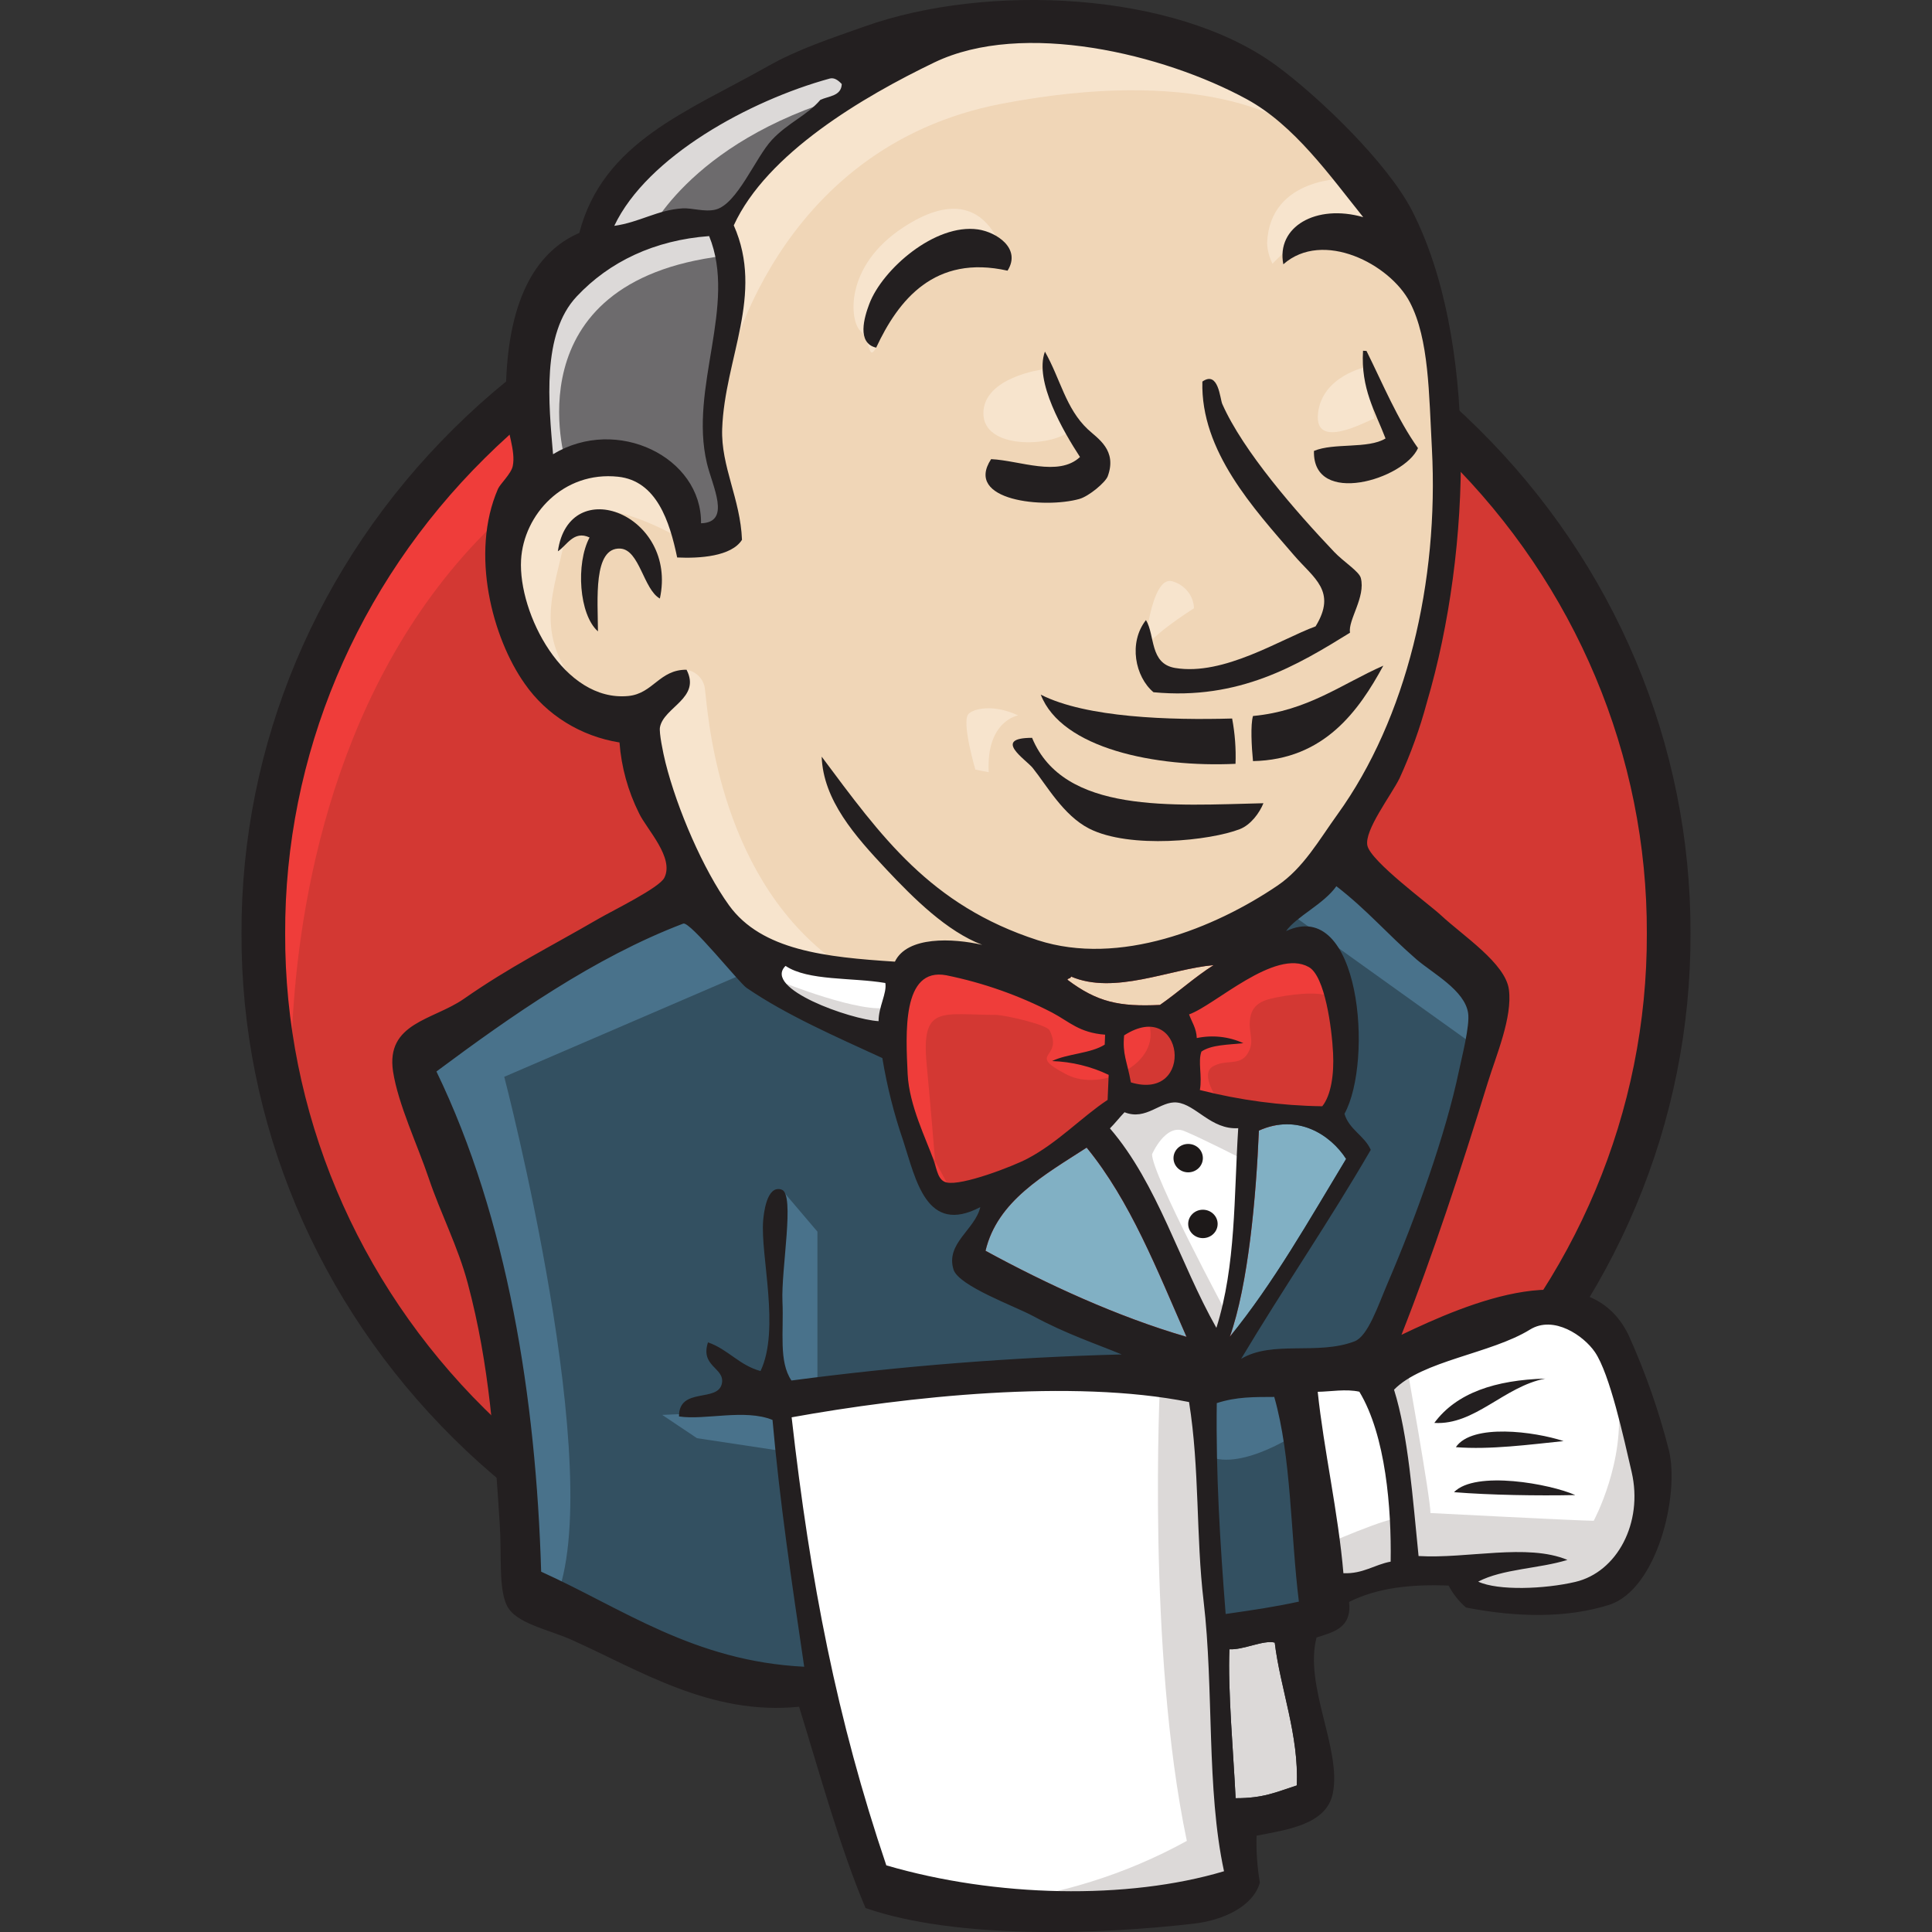 <?xml version="1.0" encoding="UTF-8"?>
<svg width="20px" height="20px" viewBox="0 0 20 20" version="1.1" xmlns="http://www.w3.org/2000/svg" xmlns:xlink="http://www.w3.org/1999/xlink">
    <rect x="0" y="0" width="20" height="20" fill="#333333" stroke="none"/>
    <title>Jenkins</title>
    <g id="Jenkins" stroke="none" stroke-width="1" fill="none" fill-rule="evenodd">
        <g id="Jekins">
            <polygon id="Frame" points="0 0 20 0 20 20 0 20"></polygon>
            <g id="jenkins" transform="translate(2.5, 0)">
                <g id="g3393" transform="translate(0, 0)">
                    <path d="M14.774,9.637 C14.774,13.6 11.517,16.812 7.5,16.812 C3.483,16.812 0.226,13.6 0.226,9.637 C0.226,5.675 3.483,2.463 7.5,2.463 C11.517,2.463 14.774,5.675 14.774,9.637" id="path22" fill="#D33833"></path>
                    <path d="M0.523,11.414 C0.523,11.414 -0.004,3.932 7.145,3.719 L6.647,2.917 L2.767,4.173 L1.659,5.402 L0.689,7.192 L0.135,9.277 L0.301,10.666" id="path24" fill="#EF3D3A" fill-rule="nonzero"></path>
                    <path d="M2.518,4.743 C1.188,6.059 0.446,7.826 0.452,9.664 C0.446,11.502 1.188,13.269 2.518,14.585 C3.825,15.885 5.622,16.62 7.5,16.621 C9.378,16.62 11.175,15.885 12.482,14.585 C13.812,13.269 14.554,11.502 14.548,9.664 C14.554,7.826 13.812,6.059 12.482,4.743 C11.175,3.443 9.378,2.708 7.5,2.707 C5.622,2.708 3.825,3.443 2.518,4.743 Z M2.195,14.89 C0.782,13.492 -0.006,11.616 3.4888227e-05,9.664 C-0.006,7.712 0.782,5.836 2.195,4.439 C3.587,3.054 5.501,2.273 7.5,2.272 C9.499,2.273 11.413,3.054 12.805,4.439 C14.218,5.836 15.006,7.712 15,9.664 C15.006,11.616 14.218,13.492 12.805,14.89 C11.413,16.274 9.499,17.055 7.5,17.057 C5.501,17.055 3.587,16.274 2.195,14.89" id="path26" fill="#231F20" fill-rule="nonzero"></path>
                    <polyline id="path28" fill="#F0D6B7" points="10.562 9.677 9.454 9.838 7.957 9.998 6.987 10.025 6.045 9.998 5.325 9.784 4.687 9.116 4.188 7.753 4.078 7.459 3.413 7.246 3.025 6.631 2.748 5.749 3.052 4.974 3.773 4.734 4.355 5.001 4.632 5.589 4.964 5.535 5.075 5.402 4.964 4.787 4.937 4.012 5.103 2.943 5.096 2.333 5.602 1.554 6.488 0.939 8.04 0.298 9.758 0.538 11.255 1.58 11.948 2.649 12.391 3.424 12.502 5.348 12.169 7.005 11.56 8.475 10.978 9.25"></polyline>
                    <polyline id="path30" fill="#335061" points="9.62 14.3 5.657 14.46 5.657 15.102 5.99 17.346 5.823 17.533 3.052 16.625 2.858 16.304 2.581 13.285 1.944 11.468 1.805 11.04 4.022 9.57 4.715 9.303 5.325 10.025 5.851 10.479 6.461 10.666 6.738 10.746 7.07 12.136 7.32 12.429 7.957 12.216 7.514 13.044 9.925 14.14 9.62 14.3"></polyline>
                    <polyline id="path32" fill="#6D6B6D" points="3.052 4.974 3.773 4.734 4.355 5.001 4.632 5.589 4.964 5.535 5.048 5.215 4.881 4.6 5.048 3.13 4.909 2.329 5.408 1.768 6.488 0.939 6.184 0.538 4.66 1.26 4.022 1.741 3.662 2.489 3.108 3.211 2.941 4.066 3.052 4.974"></polyline>
                    <path d="M4.188,2.462 C4.188,2.462 4.604,1.474 6.267,0.993 C7.929,0.512 6.35,0.645 6.35,0.645 L4.549,1.313 L3.856,1.981 L3.551,2.516 L4.188,2.462" id="path34" fill="#DCD9D8"></path>
                    <path d="M3.357,4.787 C3.357,4.787 2.775,2.917 4.992,2.649 L4.909,2.329 L3.385,2.676 L2.941,4.066 L3.052,4.974 L3.357,4.787" id="path36" fill="#DCD9D8"></path>
                    <path d="M4.244,7.272 L4.607,6.933 C4.712,6.952 4.79,7.036 4.798,7.139 C4.826,7.326 4.909,9.009 6.101,9.918 C6.209,10.001 5.214,9.784 5.214,9.784 L4.327,8.448" id="path38" fill="#F7E4CD"></path>
                    <path d="M9.343,6.765 C9.343,6.765 9.407,5.955 9.634,6.017 C9.764,6.053 9.856,6.166 9.86,6.297 C9.86,6.297 9.311,6.64 9.343,6.765" id="path40" fill="#F7E4CD"></path>
                    <path d="M11.643,3.798 C11.643,3.798 11.186,3.891 11.144,4.279 C11.102,4.668 11.643,4.36 11.726,4.333" id="path42" fill="#F7E4CD" fill-rule="nonzero"></path>
                    <path d="M8.29,3.825 C8.29,3.825 7.68,3.905 7.68,4.279 C7.68,4.654 8.373,4.627 8.567,4.467" id="path44" fill="#F7E4CD" fill-rule="nonzero"></path>
                    <path d="M4.521,5.562 C4.521,5.562 3.468,4.947 3.357,5.535 C3.246,6.123 2.997,6.551 3.523,7.165 L3.163,7.059 L2.831,6.23 L2.72,5.429 L3.357,4.787 L4.078,4.841 L4.493,5.161 L4.521,5.562" id="path46" fill="#F7E4CD"></path>
                    <path d="M5.02,3.879 C5.02,3.879 5.491,1.527 7.874,1.073 C9.836,0.699 10.867,1.153 11.255,1.581 C11.255,1.581 9.509,-0.424 7.846,0.191 C6.184,0.806 4.964,1.928 4.992,2.649 C5.039,3.878 5.02,3.879 5.02,3.879" id="path48" fill="#F7E4CD"></path>
                    <path d="M11.449,1.848 C11.449,1.848 10.645,1.821 10.617,2.516 C10.62,2.59 10.639,2.663 10.673,2.73 C10.673,2.73 11.31,2.035 11.698,2.409" id="path50" fill="#F7E4CD"></path>
                    <path d="M7.93,2.802 C7.93,2.802 7.792,1.735 6.849,2.355 C6.239,2.756 6.295,3.317 6.405,3.424 C6.516,3.531 6.486,3.746 6.57,3.599 C6.655,3.451 6.627,2.97 6.932,2.836 C7.237,2.703 7.736,2.554 7.93,2.802" id="path52" fill="#F7E4CD"></path>
                    <path d="M5.325,10.025 L2.72,11.147 C2.72,11.147 3.801,15.289 3.246,16.571 L2.858,16.438 L2.831,14.861 L2.11,11.868 L1.805,11.04 L4.521,9.276 L5.325,10.025" id="path54" fill="#49728B"></path>
                    <path d="M5.592,12.315 L5.962,12.75 L5.962,14.354 L5.519,14.354 C5.519,14.354 5.463,13.231 5.463,13.098 C5.463,12.964 5.519,12.483 5.519,12.483" id="path56" fill="#49728B"></path>
                    <polyline id="path58" fill="#49728B" points="5.602 14.594 4.355 14.647 4.715 14.888 5.602 15.022"></polyline>
                    <polyline id="path60" fill="#335061" points="9.869 14.327 10.895 14.3 11.144 16.759 10.091 16.892 9.869 14.327"></polyline>
                    <path d="M10.146,14.327 L11.698,14.247 C11.698,14.247 12.335,12.697 12.335,12.617 C12.335,12.536 12.89,10.372 12.89,10.372 L11.643,9.116 L11.393,8.902 L10.728,9.544 L10.728,12.029 L10.146,14.327" id="path62" fill="#335061"></path>
                    <path d="M10.839,14.14 L9.869,14.327 L10.008,15.075 C10.368,15.235 10.978,14.808 10.978,14.808" id="path64" fill="#49728B"></path>
                    <polyline id="path66" fill="#49728B" points="10.867 9.464 12.807 10.853 12.862 10.212 11.393 8.902 10.867 9.464"></polyline>
                    <polyline id="path68" fill="#FFFFFF" points="6.563 19.591 5.99 17.346 5.704 15.69 5.657 14.46 8.254 14.327 9.869 14.327 9.722 17.133 9.972 19.297 9.944 19.698 7.838 19.858 6.563 19.591"></polyline>
                    <path d="M9.509,14.3 C9.509,14.3 9.37,17.079 9.786,19.057 C9.155,19.404 8.457,19.622 7.735,19.698 L10.063,19.618 L10.34,19.457 L10.008,15.075 L9.925,14.14" id="path70" fill="#DCD9D8"></path>
                    <polyline id="path72" fill="#FFFFFF" points="11.191 16.545 12.272 16.251 14.322 16.144 14.627 15.236 14.073 13.659 13.436 13.579 12.549 13.846 11.698 14.247 11.247 14.167 10.895 14.3"></polyline>
                    <path d="M11.172,16.01 C11.172,16.01 11.892,15.69 12.003,15.716 L11.698,14.247 L12.058,14.113 C12.058,14.113 12.308,15.503 12.308,15.663 C12.308,15.663 13.86,15.743 13.998,15.743 C13.998,15.743 14.331,15.128 14.247,14.487 L14.552,15.342 L14.58,15.823 L14.137,16.465 L13.638,16.571 L12.807,16.545 L12.529,16.197 L11.56,16.331 L11.255,16.438" id="path74" fill="#DCD9D8"></path>
                    <path d="M10.083,14.113 L9.473,12.617 L8.836,11.735 C8.836,11.735 8.974,11.361 9.168,11.361 L9.806,11.361 L10.415,11.575 L10.36,12.563 L10.083,14.113" id="path76" fill="#FFFFFF" fill-rule="nonzero"></path>
                    <path d="M10.202,13.605 C10.202,13.605 9.426,12.162 9.426,11.949 C9.426,11.949 9.564,11.628 9.758,11.708 C9.952,11.788 10.368,12.002 10.368,12.002 L10.368,11.494 L9.426,11.307 L8.789,11.387 L9.869,13.846 L10.091,13.873" id="path78" fill="#DCD9D8"></path>
                    <polyline id="path80" fill="#FFFFFF" fill-rule="nonzero" points="6.813 10.078 6.045 9.998 5.325 9.784 5.325 10.025 5.677 10.399 6.785 10.88"></polyline>
                    <path d="M5.574,10.158 C5.574,10.158 6.433,10.506 6.71,10.426 L6.738,10.746 L5.962,10.586 L5.491,10.265 L5.574,10.158" id="path82" fill="#DCD9D8"></path>
                    <path d="M11.188,11.452 C10.76,11.446 10.335,11.389 9.921,11.284 C9.946,11.137 9.899,10.992 9.937,10.886 C10.041,10.814 10.215,10.815 10.371,10.799 C10.221,10.73 10.051,10.712 9.889,10.746 C9.885,10.644 9.838,10.581 9.809,10.501 C10.073,10.41 10.698,9.813 11.049,10.011 C11.216,10.105 11.287,10.642 11.3,10.902 C11.311,11.119 11.28,11.337 11.188,11.452" id="path84" fill="#D33833"></path>
                    <path d="M11.22,11.517 L11.186,11.516 C10.753,11.509 10.322,11.452 9.903,11.345 L9.846,11.33 L9.856,11.273 C9.864,11.211 9.865,11.149 9.859,11.087 C9.849,11.013 9.854,10.937 9.874,10.865 L9.881,10.846 L9.898,10.834 C9.92,10.82 9.943,10.807 9.967,10.797 C9.946,10.8 9.925,10.804 9.905,10.808 L9.825,10.827 L9.823,10.748 C9.819,10.695 9.803,10.643 9.778,10.596 C9.766,10.572 9.756,10.548 9.746,10.522 L9.725,10.462 L9.787,10.441 C9.896,10.39 9.999,10.33 10.096,10.26 C10.41,10.054 10.802,9.798 11.082,9.956 C11.319,10.089 11.362,10.817 11.366,10.899 C11.373,11.022 11.373,11.326 11.241,11.491 L11.22,11.517 Z M9.994,11.236 C10.373,11.328 10.762,11.378 11.154,11.387 C11.214,11.288 11.244,11.112 11.234,10.906 C11.216,10.551 11.127,10.129 11.015,10.066 C10.807,9.949 10.439,10.19 10.171,10.367 C10.082,10.428 9.99,10.484 9.895,10.534 L9.899,10.544 C9.919,10.584 9.935,10.627 9.946,10.671 C10.101,10.653 10.259,10.677 10.401,10.741 L10.605,10.838 L10.379,10.862 C10.347,10.866 10.315,10.869 10.283,10.871 C10.175,10.88 10.065,10.889 9.994,10.927 C9.987,10.978 9.986,11.029 9.992,11.079 C9.996,11.132 9.996,11.184 9.994,11.236 L9.994,11.236 Z" id="path86" fill="#D33833" fill-rule="nonzero"></path>
                    <path d="M8.94,10.711 C8.938,10.745 8.937,10.78 8.936,10.814 C8.789,10.907 8.552,10.906 8.391,10.984 C8.594,10.991 8.794,11.039 8.977,11.127 C8.973,11.214 8.97,11.3 8.966,11.386 C8.697,11.564 8.451,11.829 8.135,11.995 C7.985,12.074 7.459,12.277 7.3,12.241 C7.21,12.221 7.201,12.113 7.165,12.011 C7.089,11.793 6.912,11.446 6.896,11.119 C6.877,10.704 6.833,10.01 7.296,10.096 C7.679,10.174 8.048,10.304 8.393,10.483 C8.569,10.576 8.672,10.691 8.94,10.711" id="path88" fill="#D33833"></path>
                    <path d="M7.342,12.309 C7.323,12.309 7.304,12.307 7.285,12.303 C7.176,12.279 7.147,12.181 7.122,12.094 C7.116,12.073 7.11,12.052 7.102,12.032 C7.084,11.981 7.061,11.923 7.035,11.859 C6.949,11.647 6.842,11.382 6.83,11.121 L6.829,11.095 C6.812,10.751 6.79,10.281 7.008,10.099 C7.091,10.031 7.203,10.007 7.309,10.033 C7.698,10.112 8.074,10.245 8.425,10.426 C8.472,10.451 8.514,10.477 8.554,10.503 C8.667,10.586 8.803,10.636 8.945,10.647 L9.008,10.651 L9.001,10.85 L8.972,10.868 C8.889,10.914 8.799,10.946 8.705,10.963 C8.809,10.987 8.91,11.023 9.006,11.07 L9.045,11.088 L9.032,11.421 L9.004,11.439 C8.894,11.515 8.789,11.595 8.688,11.681 C8.528,11.822 8.353,11.946 8.166,12.051 C8.054,12.111 7.573,12.309 7.342,12.309 L7.342,12.309 Z M7.222,10.153 C7.176,10.151 7.13,10.166 7.095,10.195 C6.925,10.337 6.947,10.789 6.961,11.089 L6.963,11.116 C6.974,11.355 7.077,11.609 7.159,11.813 C7.186,11.878 7.21,11.938 7.228,11.99 C7.237,12.013 7.243,12.037 7.25,12.06 C7.272,12.135 7.286,12.172 7.315,12.178 C7.437,12.206 7.925,12.032 8.103,11.939 C8.281,11.837 8.449,11.718 8.602,11.583 C8.704,11.5 8.8,11.421 8.901,11.352 L8.909,11.167 C8.745,11.094 8.568,11.054 8.388,11.048 L8.133,11.038 L8.361,10.927 C8.446,10.89 8.537,10.863 8.629,10.848 C8.712,10.834 8.793,10.81 8.871,10.777 L8.871,10.768 C8.73,10.746 8.596,10.692 8.482,10.61 C8.443,10.586 8.404,10.561 8.361,10.539 C8.022,10.364 7.66,10.236 7.284,10.159 C7.263,10.155 7.243,10.153 7.222,10.153 L7.222,10.153 Z" id="path90" fill="#D33833" fill-rule="nonzero"></path>
                    <path d="M9.207,11.205 C9.166,10.979 9.118,10.915 9.137,10.718 C9.761,10.317 9.878,11.407 9.207,11.205" id="path92" fill="#D33833"></path>
                    <path d="M9.366,11.309 C9.305,11.308 9.245,11.298 9.188,11.28 L9.149,11.268 L9.142,11.229 C9.131,11.17 9.118,11.111 9.103,11.053 C9.071,10.943 9.06,10.829 9.071,10.715 L9.073,10.684 L9.1,10.667 C9.381,10.483 9.551,10.592 9.61,10.647 C9.74,10.781 9.766,10.982 9.674,11.143 C9.61,11.249 9.492,11.313 9.366,11.309 L9.366,11.309 Z M9.266,11.165 C9.402,11.197 9.505,11.166 9.559,11.077 C9.619,10.968 9.603,10.834 9.519,10.742 C9.445,10.674 9.333,10.68 9.201,10.759 C9.197,10.848 9.208,10.937 9.233,11.022 C9.243,11.063 9.254,11.109 9.265,11.165 L9.266,11.165 Z" id="path94" fill="#D33833" fill-rule="nonzero"></path>
                    <path d="M10.11,11.388 C10.11,11.388 9.916,11.12 10.055,11.04 C10.193,10.96 10.332,11.04 10.415,10.907 C10.498,10.773 10.415,10.693 10.443,10.533 C10.471,10.372 10.609,10.345 10.748,10.319 C10.886,10.292 11.274,10.239 11.33,10.372 L11.163,9.891 L10.831,9.784 L9.778,10.372 L9.722,10.666 L9.722,11.254" id="path96" fill="#EF3D3A"></path>
                    <path d="M7.201,12.27 C7.167,11.853 7.132,11.436 7.093,11.019 C7.034,10.397 7.248,10.506 7.807,10.506 C7.893,10.506 8.333,10.604 8.365,10.666 C8.516,10.964 8.112,10.898 8.539,11.122 C8.899,11.312 9.535,11.007 9.39,10.586 C9.308,10.492 8.965,10.557 8.842,10.495 L8.193,10.171 C7.918,10.033 7.281,9.832 6.987,10.025 C6.243,10.513 7.034,11.732 7.3,12.241" id="path98" fill="#EF3D3A"></path>
                    <path d="M7.93,2.802 C7.175,2.632 6.799,3.107 6.57,3.599 C6.366,3.551 6.447,3.283 6.499,3.146 C6.634,2.788 7.179,2.311 7.624,2.375 C7.816,2.403 8.075,2.572 7.93,2.802" id="path100" fill="#231F20"></path>
                    <path d="M11.61,3.631 C11.622,3.632 11.634,3.632 11.646,3.633 C11.816,3.975 11.964,4.337 12.179,4.639 C12.035,4.963 11.087,5.249 11.102,4.668 C11.307,4.581 11.661,4.65 11.843,4.539 C11.737,4.261 11.586,4.025 11.61,3.631" id="path102" fill="#231F20"></path>
                    <path d="M8.317,3.64 C8.479,3.926 8.531,4.227 8.761,4.444 C8.865,4.541 9.067,4.66 8.967,4.931 C8.943,4.994 8.773,5.137 8.674,5.165 C8.314,5.267 7.476,5.186 7.76,4.753 C8.057,4.767 8.457,4.94 8.68,4.731 C8.509,4.468 8.204,3.947 8.317,3.64" id="path104" fill="#231F20"></path>
                    <path d="M11.475,6.55 C10.933,6.885 10.329,7.25 9.441,7.166 C9.251,7.007 9.179,6.653 9.363,6.419 C9.459,6.578 9.399,6.871 9.666,6.915 C10.17,6.998 10.756,6.617 11.119,6.484 C11.343,6.119 11.099,5.985 10.897,5.75 C10.482,5.268 9.927,4.671 9.947,3.95 C10.114,3.833 10.129,4.128 10.153,4.182 C10.369,4.671 10.914,5.295 11.311,5.713 C11.409,5.816 11.569,5.915 11.587,5.983 C11.639,6.181 11.453,6.418 11.475,6.55" id="path106" fill="#231F20"></path>
                    <path d="M4.331,6.196 C4.162,6.103 4.121,5.691 3.922,5.679 C3.637,5.663 3.689,6.214 3.69,6.536 C3.494,6.364 3.459,5.835 3.603,5.564 C3.439,5.486 3.366,5.65 3.275,5.707 C3.392,4.887 4.519,5.327 4.331,6.196" id="path108" fill="#231F20"></path>
                    <path d="M11.82,6.891 C11.568,7.354 11.211,7.864 10.471,7.879 C10.456,7.729 10.444,7.502 10.471,7.412 C11.037,7.359 11.387,7.082 11.82,6.891" id="path110" fill="#231F20"></path>
                    <path d="M8.274,7.191 C8.746,7.431 9.614,7.456 10.255,7.438 C10.284,7.593 10.296,7.75 10.29,7.907 C9.465,7.946 8.49,7.75 8.274,7.191" id="path112" fill="#231F20"></path>
                    <path d="M8.184,7.638 C8.511,8.428 9.633,8.337 10.579,8.315 C10.537,8.418 10.447,8.539 10.335,8.583 C10.031,8.702 9.195,8.792 8.774,8.577 C8.507,8.44 8.336,8.131 8.19,7.949 C8.119,7.862 7.767,7.638 8.184,7.638" id="path114" fill="#231F20"></path>
                    <path d="M11.435,11.997 C11.052,12.63 10.686,13.28 10.231,13.838 C10.422,13.298 10.503,12.393 10.532,11.704 C10.931,11.524 11.272,11.745 11.435,11.997" id="path116" fill="#81B0C4"></path>
                    <path d="M13.497,14.271 C13.068,14.354 12.767,14.756 12.348,14.73 C12.578,14.418 12.981,14.286 13.497,14.271" id="path118" fill="#231F20"></path>
                    <path d="M13.686,14.918 C13.336,14.954 12.926,15.009 12.571,14.981 C12.739,14.733 13.386,14.819 13.686,14.918" id="path120" fill="#231F20"></path>
                    <path d="M13.807,15.477 C13.414,15.485 12.926,15.477 12.552,15.447 C12.773,15.218 13.552,15.362 13.807,15.477" id="path122" fill="#231F20"></path>
                    <path d="M10.696,17.004 C10.753,17.479 10.948,17.962 10.924,18.483 C10.706,18.553 10.582,18.615 10.291,18.615 C10.27,18.172 10.209,17.495 10.227,17.073 C10.37,17.082 10.581,16.974 10.696,17.004" id="path124" fill="#DCD9D8"></path>
                    <path d="M10.063,9.991 C9.866,10.116 9.698,10.271 9.508,10.403 C9.088,10.423 8.859,10.375 8.55,10.143 C8.555,10.124 8.586,10.132 8.587,10.109 C9.037,10.302 9.609,10.031 10.063,9.991" id="path126" fill="#F0D6B7"></path>
                    <path d="M7.702,12.948 C7.825,12.431 8.31,12.164 8.749,11.88 C9.203,12.435 9.479,13.149 9.783,13.839 C9.065,13.63 8.331,13.291 7.702,12.948" id="path128" fill="#81B0C4"></path>
                    <path d="M10.227,17.073 C10.209,17.495 10.27,18.172 10.291,18.615 C10.582,18.615 10.706,18.553 10.924,18.483 C10.948,17.962 10.753,17.479 10.696,17.004 C10.581,16.974 10.37,17.082 10.227,17.073 L10.227,17.073 Z M5.695,14.672 C5.887,16.373 6.165,17.803 6.675,19.31 C7.806,19.641 9.17,19.67 10.171,19.371 C9.987,18.521 10.067,17.486 9.96,16.578 C9.879,15.896 9.92,15.21 9.809,14.514 C8.597,14.271 6.884,14.457 5.695,14.672 L5.695,14.672 Z M10.096,14.525 C10.086,15.255 10.13,15.976 10.188,16.708 C10.479,16.666 10.676,16.638 10.946,16.58 C10.859,15.876 10.869,15.084 10.691,14.461 C10.484,14.462 10.302,14.458 10.096,14.525 Z M11.572,14.407 C11.434,14.376 11.273,14.406 11.141,14.408 C11.203,15.004 11.354,15.661 11.407,16.286 C11.614,16.293 11.725,16.198 11.896,16.166 C11.905,15.618 11.846,14.861 11.572,14.407 Z M13.807,16.376 C14.24,16.275 14.512,15.764 14.391,15.239 C14.309,14.886 14.165,14.222 14.01,13.996 C13.896,13.829 13.585,13.611 13.338,13.764 C12.935,14.013 12.225,14.085 11.931,14.386 C12.079,14.859 12.124,15.509 12.185,16.108 C12.688,16.138 13.308,15.974 13.726,16.148 C13.434,16.239 13.055,16.24 12.802,16.373 C13.009,16.469 13.492,16.45 13.807,16.376 L13.807,16.376 Z M9.783,13.839 C9.479,13.149 9.203,12.435 8.749,11.88 C8.31,12.164 7.825,12.431 7.702,12.948 C8.331,13.291 9.065,13.63 9.783,13.839 Z M10.532,11.704 C10.503,12.393 10.422,13.298 10.231,13.838 C10.686,13.28 11.052,12.63 11.435,11.997 C11.272,11.745 10.931,11.524 10.532,11.704 Z M9.683,11.413 C9.511,11.395 9.365,11.604 9.141,11.514 C9.089,11.568 9.043,11.628 8.99,11.681 C9.485,12.256 9.71,13.071 10.092,13.746 C10.296,13.098 10.273,12.387 10.318,11.679 C10.036,11.696 9.88,11.433 9.683,11.413 L9.683,11.413 Z M9.137,10.718 C9.118,10.915 9.166,10.979 9.207,11.205 C9.878,11.407 9.761,10.317 9.137,10.718 Z M8.393,10.483 C8.048,10.304 7.679,10.174 7.296,10.096 C6.833,10.01 6.877,10.704 6.896,11.119 C6.912,11.446 7.089,11.793 7.165,12.011 C7.201,12.113 7.21,12.221 7.3,12.241 C7.459,12.277 7.985,12.074 8.135,11.995 C8.451,11.829 8.697,11.564 8.966,11.386 C8.97,11.3 8.973,11.214 8.977,11.127 C8.794,11.039 8.594,10.991 8.391,10.984 C8.552,10.906 8.789,10.907 8.936,10.814 C8.937,10.78 8.938,10.745 8.94,10.711 C8.672,10.691 8.569,10.576 8.393,10.483 Z M5.632,9.999 C5.392,10.234 6.305,10.554 6.595,10.571 C6.594,10.423 6.683,10.282 6.665,10.176 C6.32,10.117 5.866,10.156 5.632,9.999 L5.632,9.999 Z M8.587,10.109 C8.586,10.132 8.555,10.124 8.55,10.142 C8.859,10.375 9.088,10.423 9.508,10.403 C9.698,10.271 9.866,10.116 10.063,9.991 C9.609,10.031 9.037,10.302 8.587,10.109 Z M11.3,10.902 C11.287,10.642 11.216,10.105 11.049,10.011 C10.698,9.813 10.073,10.41 9.809,10.501 C9.838,10.581 9.885,10.644 9.889,10.746 C10.051,10.712 10.221,10.73 10.371,10.799 C10.215,10.816 10.041,10.814 9.937,10.886 C9.899,10.992 9.947,11.137 9.921,11.284 C10.335,11.389 10.76,11.446 11.188,11.452 C11.28,11.337 11.311,11.119 11.3,10.902 L11.3,10.902 Z M5.228,10.226 C5.152,10.174 4.643,9.535 4.573,9.561 C3.651,9.912 2.788,10.519 2.018,11.092 C2.753,12.612 3.049,14.475 3.102,16.27 C3.943,16.65 4.682,17.197 5.825,17.254 C5.692,16.352 5.572,15.548 5.497,14.699 C5.21,14.582 4.798,14.704 4.529,14.663 C4.527,14.351 4.94,14.526 4.974,14.316 C5,14.158 4.747,14.146 4.829,13.896 C5.039,13.969 5.15,14.132 5.373,14.193 C5.578,13.761 5.371,12.998 5.4,12.637 C5.406,12.569 5.435,12.262 5.592,12.315 C5.732,12.363 5.585,13.133 5.6,13.475 C5.614,13.789 5.56,14.094 5.693,14.291 C6.826,14.141 7.968,14.051 9.112,14.021 C8.849,13.912 8.537,13.809 8.195,13.624 C8.009,13.523 7.425,13.313 7.371,13.143 C7.286,12.872 7.595,12.728 7.648,12.496 C7.091,12.789 6.982,12.215 6.85,11.809 C6.754,11.53 6.682,11.244 6.634,10.953 C6.154,10.732 5.641,10.509 5.228,10.226 L5.228,10.226 Z M10.813,9.639 C11.581,9.279 11.719,10.982 11.418,11.53 C11.465,11.693 11.625,11.756 11.69,11.903 C11.261,12.644 10.785,13.335 10.348,14.067 C10.673,13.872 11.138,14.032 11.521,13.886 C11.661,13.833 11.762,13.524 11.868,13.276 C12.16,12.596 12.466,11.739 12.602,11.09 C12.633,10.942 12.717,10.619 12.698,10.488 C12.664,10.252 12.333,10.077 12.164,9.932 C11.853,9.662 11.658,9.425 11.334,9.174 C11.202,9.361 10.92,9.487 10.813,9.639 L10.813,9.639 Z M3.471,3.068 C3.104,3.456 3.181,4.184 3.225,4.702 C3.887,4.301 4.766,4.734 4.757,5.417 C5.073,5.408 4.875,5.036 4.818,4.796 C4.631,4.012 5.133,3.161 4.841,2.444 C4.274,2.486 3.808,2.709 3.471,3.068 Z M6.09,0.813 C5.261,1.04 4.199,1.62 3.859,2.338 C4.122,2.301 4.305,2.173 4.565,2.157 C4.664,2.151 4.793,2.197 4.906,2.17 C5.131,2.116 5.321,1.629 5.491,1.448 C5.656,1.271 5.855,1.195 5.992,1.034 C6.079,0.993 6.209,0.996 6.214,0.87 C6.176,0.83 6.136,0.801 6.09,0.813 L6.09,0.813 Z M10.405,1.026 C9.545,0.558 8.089,0.206 7.173,0.646 C6.435,1.001 5.437,1.588 5.096,2.333 C5.414,3.051 5.002,3.709 4.976,4.439 C4.962,4.827 5.165,5.166 5.181,5.588 C5.072,5.761 4.74,5.782 4.51,5.771 C4.432,5.397 4.297,4.977 3.898,4.935 C3.333,4.875 2.92,5.326 2.894,5.797 C2.864,6.351 3.336,7.269 4.004,7.205 C4.262,7.18 4.325,6.931 4.607,6.933 C4.759,7.227 4.372,7.319 4.332,7.528 C4.321,7.583 4.364,7.794 4.389,7.894 C4.51,8.377 4.781,9.003 5.047,9.372 C5.385,9.839 6.049,9.909 6.764,9.955 C6.891,9.69 7.361,9.711 7.668,9.781 C7.301,9.641 6.959,9.301 6.676,9 C6.352,8.655 6.022,8.284 6.006,7.833 C6.62,8.655 7.127,9.372 8.243,9.733 C9.088,10.006 10.075,9.608 10.724,9.168 C10.993,8.986 11.154,8.696 11.346,8.43 C12.062,7.437 12.396,6.019 12.323,4.644 C12.292,4.077 12.294,3.512 12.096,3.131 C11.89,2.732 11.193,2.375 10.785,2.736 C10.709,2.348 11.124,2.108 11.612,2.248 C11.264,1.815 10.899,1.295 10.405,1.026 L10.405,1.026 Z M12.008,13.818 C12.68,13.496 13.936,12.95 14.358,13.819 C14.532,14.204 14.672,14.603 14.776,15.011 C14.89,15.477 14.653,16.457 14.156,16.614 C13.717,16.752 13.205,16.744 12.676,16.641 C12.602,16.577 12.541,16.5 12.496,16.414 C12.118,16.399 11.765,16.433 11.466,16.583 C11.495,16.852 11.306,16.895 11.129,16.951 C10.997,17.453 11.391,18.108 11.297,18.566 C11.23,18.892 10.814,18.942 10.508,19.003 C10.503,19.166 10.515,19.329 10.542,19.489 C10.472,19.737 10.159,19.879 9.862,19.913 C8.884,20.027 7.4,20.078 6.46,19.752 C6.197,19.131 5.991,18.376 5.772,17.668 C4.855,17.762 4.113,17.286 3.414,16.974 C3.172,16.866 2.837,16.806 2.747,16.62 C2.659,16.44 2.695,16.096 2.673,15.77 C2.618,14.938 2.57,14.136 2.342,13.284 C2.24,12.902 2.062,12.564 1.938,12.196 C1.823,11.855 1.622,11.433 1.569,11.093 C1.492,10.588 1.984,10.56 2.299,10.342 C2.786,10.003 3.168,9.817 3.696,9.511 C3.852,9.421 4.323,9.192 4.377,9.087 C4.483,8.878 4.194,8.584 4.116,8.42 C4.001,8.19 3.932,7.941 3.913,7.686 C3.513,7.622 3.158,7.403 2.932,7.078 C2.597,6.605 2.365,5.728 2.655,5.061 C2.678,5.009 2.791,4.905 2.808,4.825 C2.841,4.666 2.746,4.455 2.74,4.286 C2.709,3.419 2.892,2.673 3.497,2.411 C3.742,1.468 4.621,1.154 5.45,0.685 C5.759,0.51 6.1,0.398 6.453,0.273 C7.717,-0.176 9.657,-0.091 10.706,0.674 C11.151,0.999 11.862,1.684 12.117,2.18 C12.789,3.49 12.741,5.678 12.271,7.271 C12.199,7.54 12.104,7.803 11.988,8.057 C11.899,8.236 11.622,8.595 11.655,8.753 C11.69,8.917 12.288,9.355 12.416,9.474 C12.646,9.688 13.085,9.973 13.12,10.244 C13.158,10.532 12.988,10.926 12.902,11.205 C12.615,12.133 12.334,12.991 12.008,13.818" id="path130" fill="#231F20"></path>
                    <path d="M7.523,7.394 C7.559,7.347 7.76,7.276 8.04,7.406 C8.04,7.406 7.708,7.459 7.735,7.994 L7.597,7.967 C7.597,7.967 7.454,7.482 7.523,7.394" id="path132" fill="#F7E4CD"></path>
                    <path d="M9.952,11.989 C9.952,12.07 9.884,12.136 9.8,12.136 C9.716,12.136 9.648,12.07 9.648,11.989 C9.648,11.908 9.716,11.842 9.8,11.842 C9.84,11.842 9.879,11.857 9.908,11.885 C9.936,11.912 9.952,11.95 9.952,11.989" id="path134" fill="#1D1919"></path>
                    <path d="M10.105,12.67 C10.105,12.751 10.037,12.817 9.952,12.817 C9.868,12.817 9.8,12.751 9.8,12.67 C9.8,12.589 9.868,12.523 9.952,12.523 C9.993,12.523 10.032,12.539 10.06,12.566 C10.089,12.594 10.105,12.631 10.105,12.67" id="path136" fill="#1D1919"></path>
                </g>
            </g>
        </g>
    </g>
</svg>